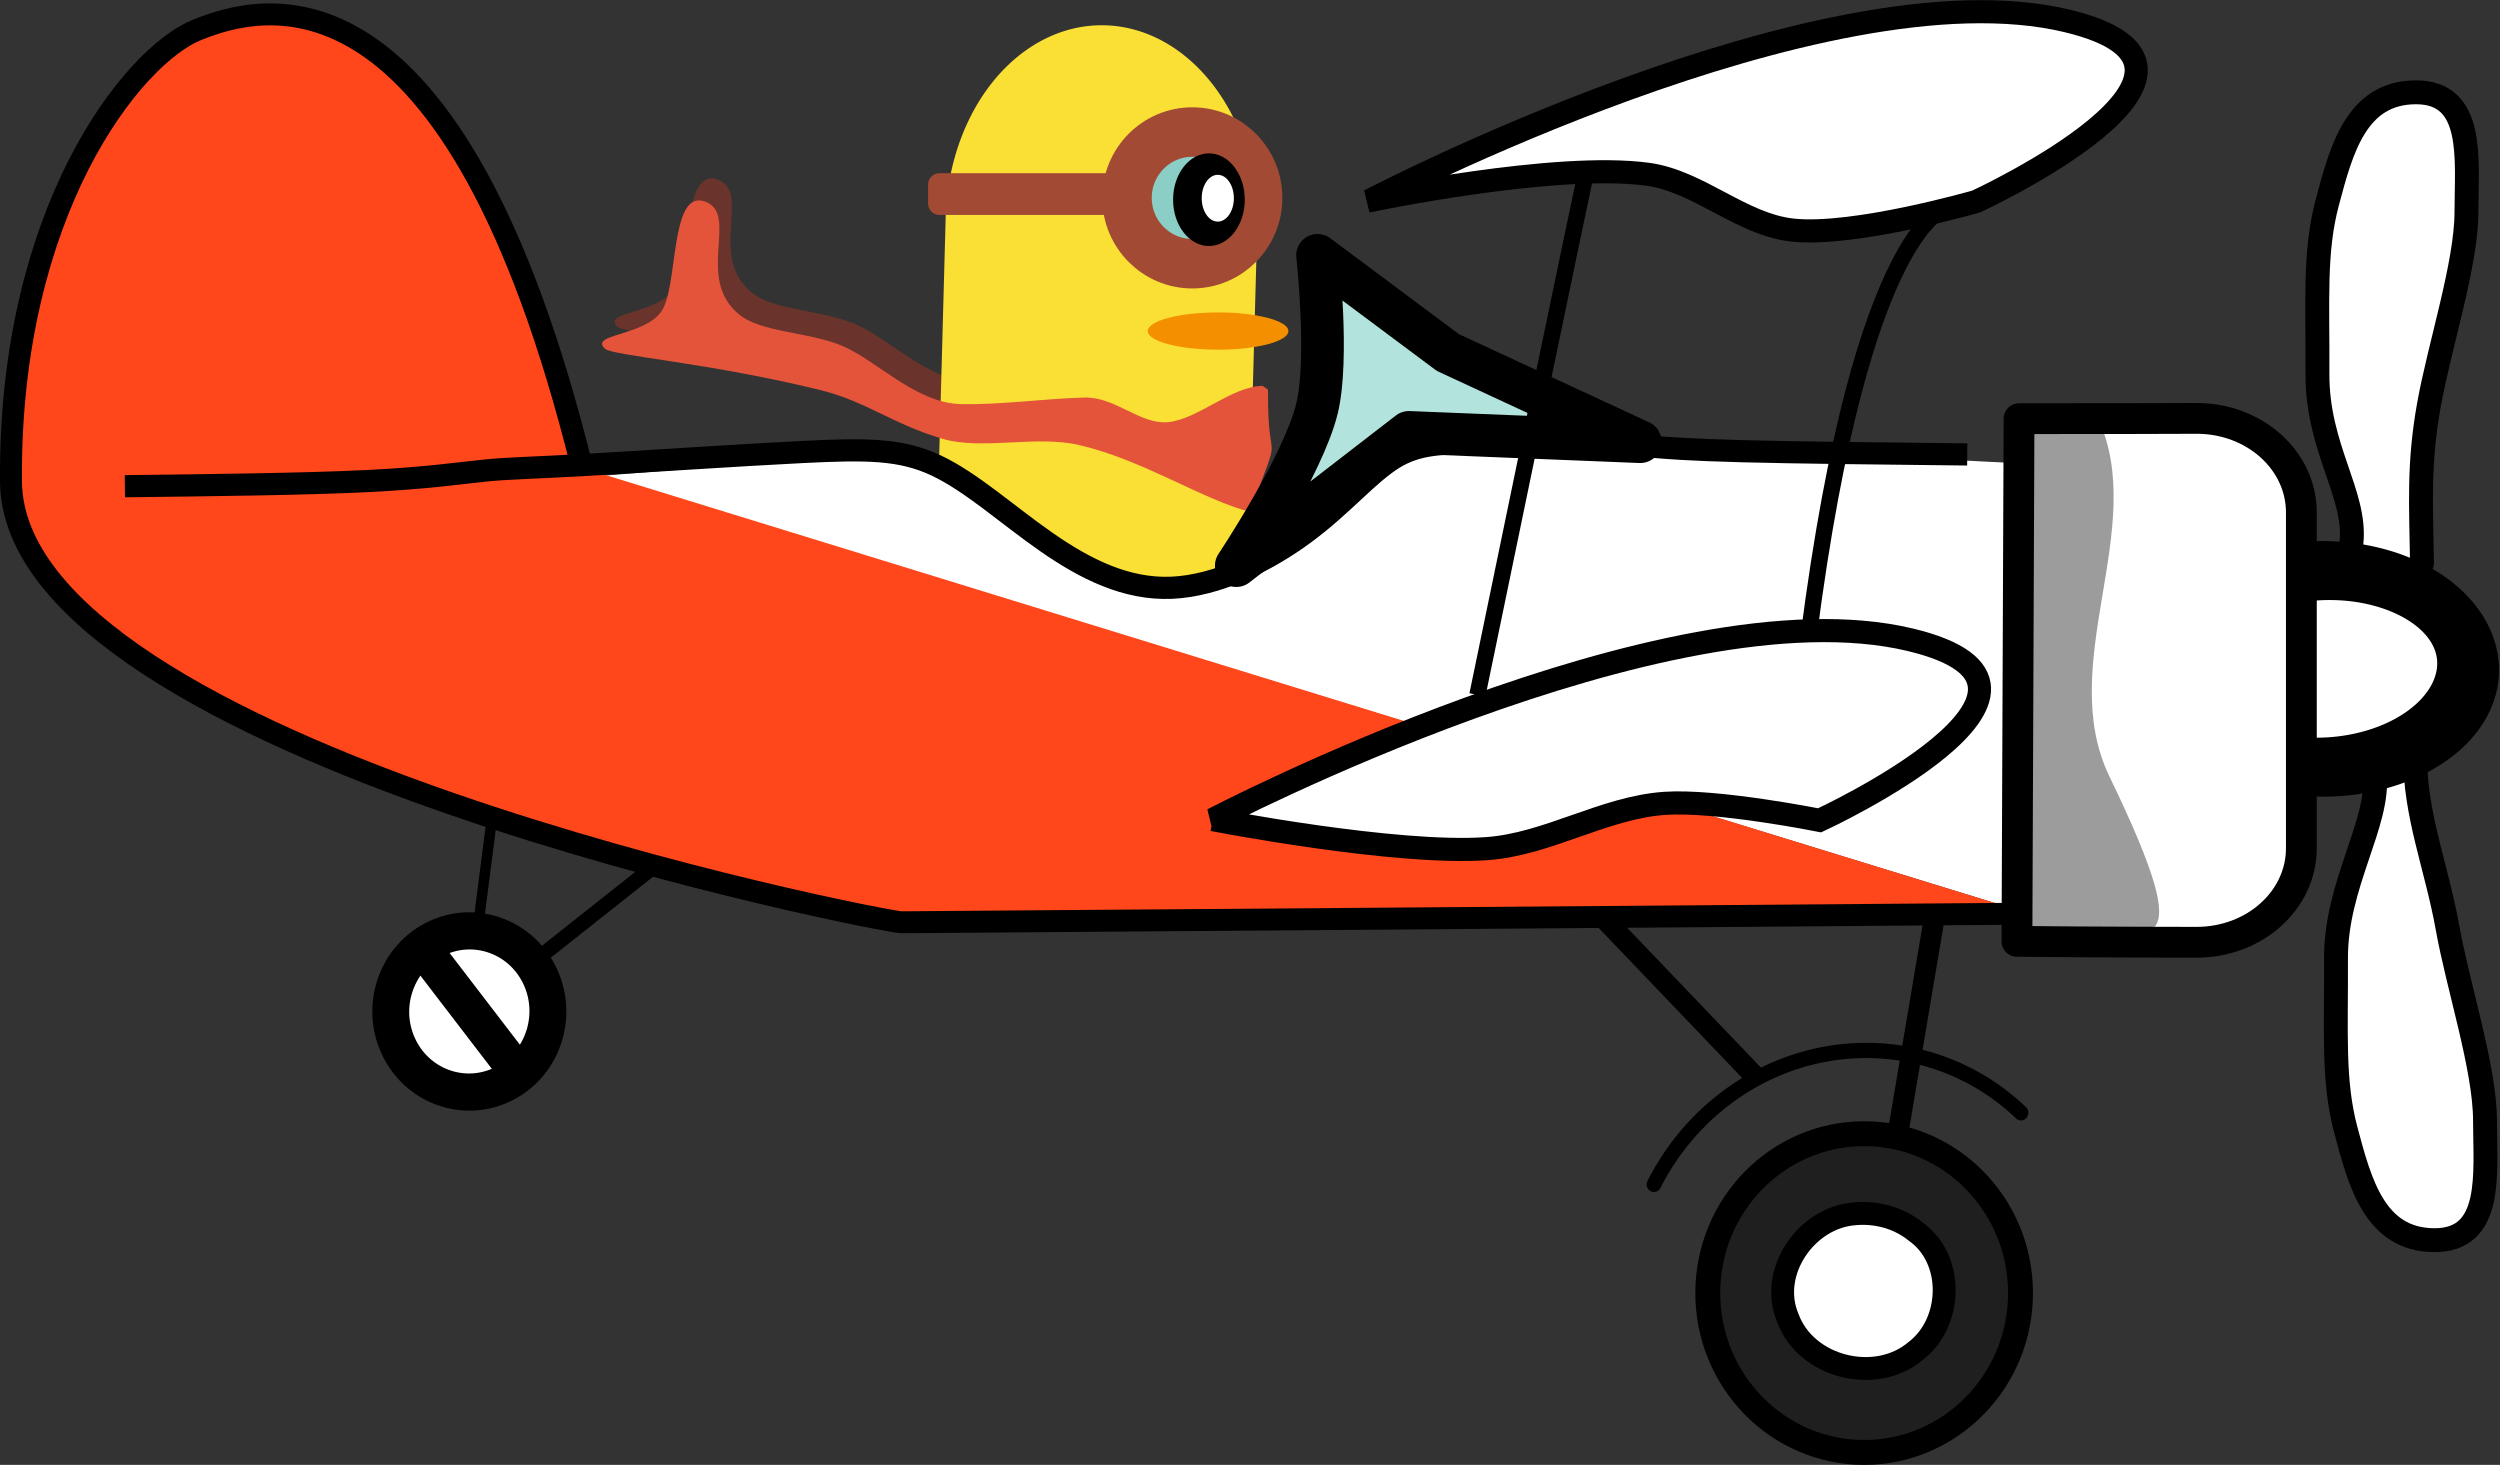 <?xml version="1.0" encoding="UTF-8" standalone="no"?>
<!-- Created with Inkscape (http://www.inkscape.org/) -->

<svg
   width="132.77mm"
   height="77.797mm"
   viewBox="0 0 132.77 77.797"
   version="1.1"
   id="svg150903"
   inkscape:version="1.1.2 (1:1.1+202202050852+0a00cf5339)"
   sodipodi:docname="tcela_plane.svg"
   xmlns:inkscape="http://www.inkscape.org/namespaces/inkscape"
   xmlns:sodipodi="http://sodipodi.sourceforge.net/DTD/sodipodi-0.dtd"
   xmlns="http://www.w3.org/2000/svg"
   xmlns:svg="http://www.w3.org/2000/svg">
  <rect x="0" y="0" width="132.77" height="77.797" fill="#333333" stroke="none"/>
  <sodipodi:namedview
     id="namedview150905"
     pagecolor="#ffffff"
     bordercolor="#666666"
     borderopacity="1.0"
     inkscape:pageshadow="2"
     inkscape:pageopacity="0.0"
     inkscape:pagecheckerboard="0"
     inkscape:document-units="mm"
     showgrid="false"
     fit-margin-top="0"
     fit-margin-left="0"
     fit-margin-right="0"
     fit-margin-bottom="0"
     inkscape:zoom="1.2810466"
     inkscape:cx="349.32375"
     inkscape:cy="98.747385"
     inkscape:window-width="1856"
     inkscape:window-height="1016"
     inkscape:window-x="1984"
     inkscape:window-y="27"
     inkscape:window-maximized="1"
     inkscape:current-layer="layer1" />
  <defs
     id="defs150900">
    <inkscape:path-effect
       effect="bspline"
       id="path-effect135045"
       is_visible="true"
       lpeversion="1"
       weight="33.333"
       steps="2"
       helper_size="0"
       apply_no_weight="true"
       apply_with_weight="true"
       only_selected="false" />
  </defs>
  <g
     inkscape:label="Layer 1"
     inkscape:groupmode="layer"
     id="layer1"
     transform="translate(-34.972,-116.128)">
    <path
       style="fill:#ffffff;stroke:none;stroke-width:0.265px;stroke-linecap:butt;stroke-linejoin:miter;stroke-opacity:1"
       d="m 67.067,141.386 42.686,13.125 32.999,10.139 -0.607,-23.918 -32.35,-1.642 -8.549,7.107 -3.854,1.487 c -7.029,-1.405 -8.079,-4.817 -14.789,-7.541 z"
       id="path152381"
       sodipodi:nodetypes="ccccccccc" />
    <path
       id="path135033"
       style="display:inline;fill:#ffffff;fill-opacity:1;stroke:#000000;stroke-width:1.269;stroke-linecap:round;stroke-linejoin:round;paint-order:stroke markers fill"
       d="m 163.244,156.259 c -0.046,3.073 1.144,5.963 1.705,9.11 0.561,3.148 1.997,7.495 1.997,10.275 0,2.78 0.467,6.362 -2.699,6.347 -3.166,-0.015 -3.951,-3.079 -4.686,-5.824 -0.706,-2.634 -0.509,-5.184 -0.529,-9.13 -0.02,-3.946 2.336,-7.207 2.054,-9.793"
       sodipodi:nodetypes="czzzszc" />
    <path
       id="path135035"
       style="display:inline;fill:#ffffff;fill-opacity:1;stroke:#000000;stroke-width:1.269;stroke-linecap:round;stroke-linejoin:round;paint-order:stroke markers fill"
       d="m 163.599,146.039 c -0.046,-3.073 -0.197,-5.239 0.365,-8.387 0.561,-3.148 1.997,-7.495 1.997,-10.275 0,-2.78 0.467,-6.362 -2.699,-6.347 -3.166,0.015 -3.951,3.079 -4.686,5.824 -0.706,2.634 -0.509,5.184 -0.529,9.13 -0.02,3.946 2.086,6.399 1.804,8.985"
       sodipodi:nodetypes="czzzszc" />
    <path
       style="display:inline;fill:#6a342c;stroke:none;stroke-width:0.265px;stroke-linecap:butt;stroke-linejoin:miter;stroke-opacity:1"
       d="m 85.693,138.264 c -2.654,-0.78 -4.045,-1.988 -6.518,-2.596 -5.827,-1.432 -10.99,-1.822 -11.395,-2.178 -0.917,-0.805 2.083,-0.665 2.989,-2.006 0.905,-1.341 0.426,-6.484 2.298,-5.824 1.872,0.66 -0.563,4.078 1.833,6.01 1.174,0.947 3.615,0.907 5.403,1.632 1.859,0.753 3.948,3.076 6.385,3.119 5.389,0.49 5.248,2.13 -0.995,1.844 z"
       id="path16701"
       sodipodi:nodetypes="csszzsscc" />
    <path
       style="display:inline;fill:#fae035;fill-opacity:1;stroke:none;stroke-width:1.215;stroke-linecap:round;stroke-linejoin:round;stroke-miterlimit:4;stroke-dasharray:none;paint-order:stroke markers fill"
       id="path15185"
       sodipodi:type="arc"
       sodipodi:cx="93.481133"
       sodipodi:cy="-128.06871"
       sodipodi:rx="8.2924938"
       sodipodi:ry="10.600398"
       sodipodi:start="6.2615757"
       sodipodi:end="3.1220809"
       sodipodi:arc-type="slice"
       transform="scale(1,-1)"
       d="m 101.772,-128.298 a 8.292,10.6 0 0 1 -3.995,9.296 8.292,10.6 0 0 1 -8.296,0.218 8.292,10.6 0 0 1 -4.291,-9.079 l 8.291,-0.207 z" />
    <path
       id="rect15579"
       style="display:inline;fill:#fae035;stroke-width:1.069;stroke-linecap:round;stroke-linejoin:round;paint-order:stroke markers fill"
       d="M 85.19,127.862 H 101.752 l -0.506,18.335 -3.854,1.487 -4.212,-0.992 -8.35,-5.581 z"
       sodipodi:nodetypes="ccccccc" />
    <ellipse
       style="display:inline;fill:#8bcec5;fill-opacity:1;stroke:#a24a34;stroke-width:2.629;stroke-linecap:round;stroke-linejoin:round;stroke-miterlimit:4;stroke-dasharray:none;paint-order:stroke markers fill"
       id="path16036"
       cx="98.293"
       cy="126.637"
       rx="3.468"
       ry="3.496" />
    <ellipse
       style="display:inline;fill:#000000;fill-opacity:1;stroke:none;stroke-width:5.092;stroke-linecap:round;stroke-linejoin:round;stroke-miterlimit:4;stroke-dasharray:none;paint-order:stroke markers fill"
       id="path15887"
       cx="99.176"
       cy="126.733"
       rx="1.904"
       ry="2.46" />
    <ellipse
       style="display:inline;fill:#ffffff;fill-opacity:1;stroke:none;stroke-width:2.424;stroke-linecap:round;stroke-linejoin:round;stroke-miterlimit:4;stroke-dasharray:none;paint-order:stroke markers fill"
       id="path15887-2"
       cx="99.646"
       cy="126.655"
       rx="0.854"
       ry="1.243" />
    <rect
       style="display:inline;fill:#c58271;fill-opacity:1;stroke:#a24a34;stroke-width:1.208;stroke-linecap:round;stroke-linejoin:round;stroke-miterlimit:4;stroke-dasharray:none;paint-order:stroke markers fill"
       id="rect16473"
       width="8.827"
       height="1.01"
       x="84.865"
       y="125.93" />
    <path
       style="display:inline;fill:#e3543b;stroke:none;stroke-width:0.265px;stroke-linecap:butt;stroke-linejoin:miter;stroke-opacity:1"
       d="m 101.358,143.31 c -2.509,-0.636 -5.684,-2.768 -9.102,-3.553 -2.272,-0.522 -5.136,0.29 -7.226,-0.324 -2.654,-0.78 -4.045,-1.988 -6.518,-2.596 -5.827,-1.432 -10.99,-1.822 -11.395,-2.178 -0.917,-0.805 2.083,-0.665 2.989,-2.006 0.905,-1.341 0.426,-6.484 2.298,-5.824 1.872,0.66 -0.563,4.078 1.833,6.01 1.174,0.947 3.615,0.907 5.403,1.632 1.859,0.753 3.948,3.076 6.385,3.119 2.129,0.038 4.231,-0.276 6.506,-0.35 1.676,-0.055 2.973,1.437 4.455,1.309 1.597,-0.139 3.374,-1.898 5.04,-1.93 0.111,0.072 0.192,0.138 0.288,0.207 -0.038,4.649 0.877,1.522 -0.955,6.486 z"
       id="path18865"
       sodipodi:nodetypes="csssszzssssscccc" />
    <ellipse
       style="display:inline;fill:#f48f00;fill-opacity:1;stroke:none;stroke-width:1.151;stroke-linecap:round;stroke-linejoin:round;stroke-miterlimit:4;stroke-dasharray:none;paint-order:stroke markers fill"
       id="path19006"
       transform="scale(-1,1)"
       cx="-99.661"
       cy="133.71"
       rx="3.735"
       ry="0.989" />
    <ellipse
       style="display:inline;fill:#000000;fill-opacity:0.39;stroke:#000000;stroke-width:1.323;stroke-linecap:round;stroke-linejoin:bevel;stroke-miterlimit:4;stroke-dasharray:none;paint-order:stroke markers fill"
       id="ellipse134999"
       cx="133.973"
       cy="184.8"
       rx="8.304"
       ry="8.463" />
    <path
       id="path135001"
       style="display:inline;fill:#ffffff;fill-opacity:1;stroke:#000000;stroke-width:1.215;stroke-linecap:round;stroke-linejoin:bevel;stroke-miterlimit:4;stroke-dasharray:none;paint-order:stroke markers fill"
       d="m 133.499,180.589 c -2.577,0.163 -4.617,3.091 -3.58,5.533 0.959,2.632 4.68,3.554 6.799,1.746 1.963,-1.505 2.057,-4.892 -0.021,-6.343 -0.887,-0.718 -2.067,-1.037 -3.197,-0.937 z" />
    <path
       style="display:inline;fill:none;stroke:#000000;stroke-width:0.794;stroke-linecap:round;stroke-linejoin:bevel;stroke-miterlimit:4;stroke-dasharray:none;paint-order:stroke markers fill"
       id="path135003"
       sodipodi:type="arc"
       sodipodi:cx="13.790425"
       sodipodi:cy="-227.21745"
       sodipodi:rx="12.786105"
       sodipodi:ry="12.551029"
       sodipodi:start="1.1859755"
       sodipodi:end="3.0239566"
       sodipodi:open="true"
       sodipodi:arc-type="arc"
       transform="matrix(-0.746,0.666,-0.634,-0.773,0,0)"
       d="M 18.59,-215.584 A 12.786,12.551 0 0 1 7.281,-216.415 12.786,12.551 0 0 1 1.093,-225.744" />
    <path
       style="display:inline;fill:#f1b23d;stroke:#000000;stroke-width:1.1;stroke-linecap:butt;stroke-linejoin:miter;stroke-miterlimit:4;stroke-dasharray:none;stroke-opacity:1"
       d="m 137.787,164.36 -2.036,12.055"
       id="path135005" />
    <path
       style="display:inline;fill:#f1b23d;stroke:#000000;stroke-width:1.1;stroke-linecap:butt;stroke-linejoin:miter;stroke-miterlimit:4;stroke-dasharray:none;stroke-opacity:1"
       d="m 119.998,164.743 8.451,8.835"
       id="path135007" />
    <ellipse
       style="display:inline;fill:#ffffff;stroke:#000000;stroke-width:1.967;stroke-linecap:round;stroke-linejoin:bevel;stroke-miterlimit:4;stroke-dasharray:none;paint-order:stroke fill markers"
       id="ellipse135009"
       cx="-106.619"
       cy="143.831"
       rx="4.18"
       ry="4.273"
       transform="matrix(-0.953,-0.302,-0.29,0.957,0,0)" />
    <path
       style="display:inline;fill:none;stroke:#000000;stroke-width:1.962;stroke-linecap:butt;stroke-linejoin:miter;stroke-miterlimit:4;stroke-dasharray:none;stroke-opacity:1"
       d="m 62.613,173.263 -5.222,-6.813"
       id="path135011" />
    <path
       style="display:inline;fill:#f1b23d;stroke:#000000;stroke-width:0.555;stroke-linecap:butt;stroke-linejoin:miter;stroke-miterlimit:4;stroke-dasharray:none;stroke-opacity:1"
       d="m 61.117,159.437 -0.787,6.135"
       id="path135013" />
    <path
       style="display:inline;fill:#f1b23d;stroke:#000000;stroke-width:0.79;stroke-linecap:butt;stroke-linejoin:miter;stroke-miterlimit:4;stroke-dasharray:none;stroke-opacity:1"
       d="m 69.92,161.975 -6.391,5.06"
       id="path135015" />
    <path
       style="display:inline;fill:#ff471b;fill-opacity:1;stroke:#000000;stroke-width:1.165;stroke-linecap:butt;stroke-linejoin:miter;stroke-miterlimit:4;stroke-dasharray:none;stroke-opacity:1"
       d="m 142.753,164.651 c 0,0 -58.981,0.457 -59.912,0.457 -0.931,0 -47.161,-9.03 -47.285,-23.4 -0.123,-14.37 6.458,-22.605 9.865,-23.987 3.407,-1.382 13.645,-4.311 20.467,23.252"
       id="path135017"
       sodipodi:nodetypes="csssc" />
    <path
       style="display:inline;fill:#ffffff;fill-opacity:1;stroke:#000000;stroke-width:1.227;stroke-linecap:butt;stroke-linejoin:miter;stroke-miterlimit:4;stroke-dasharray:none;stroke-opacity:1"
       d="m 107.701,126.787 c 0,0 9.881,-2.077 14.786,-1.403 2.723,0.374 4.961,2.672 7.694,2.964 3.271,0.35 9.751,-1.522 9.751,-1.522 0,0 15.325,-7.082 4.799,-9.593 -12.901,-3.078 -37.031,9.554 -37.031,9.554 z"
       id="path135019"
       sodipodi:nodetypes="caacsc" />
    <path
       style="display:inline;fill:#ffffff;fill-opacity:1;stroke:#000000;stroke-width:1.227;stroke-linecap:butt;stroke-linejoin:miter;stroke-miterlimit:4;stroke-dasharray:none;stroke-opacity:1"
       d="m 99.379,159.655 c 0,0 9.693,1.893 14.561,1.542 3.239,-0.233 6.201,-2.177 9.44,-2.405 2.753,-0.193 8.229,0.902 8.229,0.902 0,0 15.325,-7.082 4.799,-9.593 -12.901,-3.078 -37.031,9.554 -37.031,9.554 z"
       id="path135021"
       sodipodi:nodetypes="caacsc" />
    <path
       style="display:inline;fill:#ffffff;fill-opacity:1;stroke:#000000;stroke-width:3.208;stroke-linecap:butt;stroke-linejoin:bevel;stroke-miterlimit:4;stroke-dasharray:none;paint-order:stroke markers fill"
       id="path135023"
       sodipodi:type="arc"
       sodipodi:cx="-172.73572"
       sodipodi:cy="115.67561"
       sodipodi:rx="5.2953382"
       sodipodi:ry="7.6626711"
       sodipodi:start="0"
       sodipodi:end="3.4494862"
       sodipodi:arc-type="arc"
       transform="matrix(-0.253,-0.967,0.991,-0.133,0,0)"
       sodipodi:open="true"
       d="m -167.44,115.676 a 5.295,7.663 0 0 1 -3.131,6.994 5.295,7.663 0 0 1 -5.691,-1.278 5.295,7.663 0 0 1 -1.52,-8.038" />
    <path
       style="display:inline;fill:none;stroke:#000000;stroke-width:1.177;stroke-linecap:butt;stroke-linejoin:miter;stroke-miterlimit:4;stroke-dasharray:none;stroke-opacity:1"
       d="m 41.603,141.95 c 4.825,-0.057 9.647,-0.113 12.888,-0.274 3.241,-0.161 4.903,-0.426 6.25,-0.558 1.348,-0.132 2.382,-0.132 5.399,-0.303 3.018,-0.17 8.019,-0.511 11.431,-0.681 3.412,-0.17 5.233,-0.17 7.109,0.71 1.876,0.881 3.8,2.634 5.859,4.067 2.059,1.433 4.238,2.535 6.656,2.432 2.418,-0.103 5.065,-1.411 7.07,-2.893 2.005,-1.481 3.363,-3.133 4.686,-3.959 1.324,-0.826 2.612,-0.826 4.612,-0.826 2,0 4.712,0 6.268,0.025 1.555,0.025 1.954,0.074 2.765,0.15 0.811,0.075 2.035,0.176 4.913,0.251 2.878,0.075 7.41,0.123 11.94,0.172"
       id="path135025"
       inkscape:path-effect="#path-effect135045"
       inkscape:original-d="m 41.603146,141.9498 c 4.824826,-0.054 9.646977,-0.11054 14.46645,-0.16977 1.663912,-0.26236 3.325148,-0.52736 4.983709,-0.79499 1.0365,0.003 2.070323,0.003 3.101469,0 5.0044,-0.33801 10.006128,-0.67866 15.005178,-1.02196 1.82417,0.003 3.64567,0.003 5.46449,0 1.93265,1.76133 3.85659,3.5147 5.78886,5.27565 2.18668,1.10584 4.3651,2.20737 6.54932,3.3117 2.65202,-1.31018 5.299068,-2.61831 7.950278,-3.92888 1.35871,-1.6524 2.71644,-3.30419 4.07322,-4.95542 1.29046,0.003 2.57824,0.003 3.86335,0 2.71488,0.003 5.42707,0.003 8.1366,0 0.40087,0.0522 0.79907,0.1017 1.1946,0.14858 1.22675,0.1038 2.45084,0.20495 3.67225,0.30346 4.53452,0.0489 9.06692,0.0976 13.59715,0.14599"
       sodipodi:nodetypes="ccccccccccccccc" />
    <path
       id="path135027"
       style="display:inline;fill:#b2e3dc;fill-opacity:1;stroke:#000000;stroke-width:2.265;stroke-linecap:round;stroke-linejoin:round;stroke-miterlimit:4;stroke-dasharray:none;paint-order:stroke markers fill"
       inkscape:transform-center-x="-2.7234217"
       inkscape:transform-center-y="-0.70764275"
       d="m 122.082,139.586 -12.286,-0.496 -9.168,7.079 c 0,0 3.546,-5.309 4.287,-8.348 0.642,-2.634 0.029,-8.133 0.029,-8.133 l 6.919,5.161 z"
       sodipodi:nodetypes="cccaccc" />
    <path
       style="display:inline;fill:none;stroke:#000000;stroke-width:0.865;stroke-linecap:butt;stroke-linejoin:miter;stroke-miterlimit:4;stroke-dasharray:none;stroke-opacity:1"
       d="m 131.017,149.973 c 2.859,-22.212 7.442,-22.883 7.442,-22.883"
       id="path135029" />
    <path
       style="display:inline;fill:none;stroke:#000000;stroke-width:0.865;stroke-linecap:butt;stroke-linejoin:miter;stroke-miterlimit:4;stroke-dasharray:none;stroke-opacity:1"
       d="m 113.435,153.033 c 5.608,-27.142 5.748,-27.628 5.748,-27.628"
       id="path135031" />
    <path
       id="path135037"
       style="display:inline;fill:#ffffff;fill-opacity:1;stroke:#000000;stroke-width:1.635;stroke-linecap:round;stroke-linejoin:round;stroke-miterlimit:4;stroke-dasharray:none;paint-order:normal"
       d="m 151.627,138.347 c 3.084,0 5.566,2.228 5.566,4.997 v 17.829 c 0,2.768 -2.483,4.997 -5.566,4.997 0,0 -5.55,-0.004 -9.539,-0.049 l 0.111,-27.758 c 3.784,0.007 9.427,-0.015 9.427,-0.015 z"
       sodipodi:nodetypes="ssssccs" />
    <path
       style="display:inline;fill:none;fill-opacity:1;stroke-width:1.629;stroke-linecap:round;stroke-linejoin:round;paint-order:stroke markers fill"
       id="path138844"
       d="m 47.566,155.124 c 0.329,-0.145 0.703,-0.192 1.026,-0.348 0.852,-0.411 1.633,-0.973 2.425,-1.485 1.501,-0.845 0.307,-2.968 -1.194,-2.123 v 0 c -0.59,0.373 -1.292,0.889 -1.935,1.162 -0.317,0.135 -0.674,0.185 -1.006,0.268 -1.787,0.483 -1.104,3.011 0.684,2.528 z" />
    <path
       style="display:inline;fill:none;fill-opacity:1;stroke-width:1.629;stroke-linecap:round;stroke-linejoin:round;paint-order:stroke markers fill"
       id="path138846"
       d="m 51.131,155.783 c 0.144,-0.098 0.293,-0.191 0.433,-0.295 0.769,-0.569 1.488,-1.211 2.221,-1.824 0.669,-0.559 1.338,-1.118 2.007,-1.677 1.302,-1.096 2.628,-2.166 3.862,-3.339 0.431,-0.435 0.223,-0.224 0.623,-0.633 1.345,-1.205 -0.36,-3.107 -1.704,-1.901 v 0 c -0.368,0.401 -0.178,0.196 -0.569,0.614 -1.118,1.2 -2.352,2.283 -3.591,3.356 -1.383,1.157 -2.77,2.334 -4.305,3.286 -1.706,0.723 -0.683,3.136 1.023,2.413 z" />
    <path
       style="display:inline;fill:#000000;fill-opacity:0.388;stroke:none;stroke-width:0.265px;stroke-linecap:butt;stroke-linejoin:miter;stroke-opacity:1"
       d="m 142.419,138.494 3.97,-0.157 c 2.702,5.807 -2.288,13.035 0.615,19.037 5.109,10.563 1.652,7.731 -0.84,8.617 l -3.546,0.147 z"
       id="path140232"
       sodipodi:nodetypes="ccsccc" />
  </g>
</svg>
